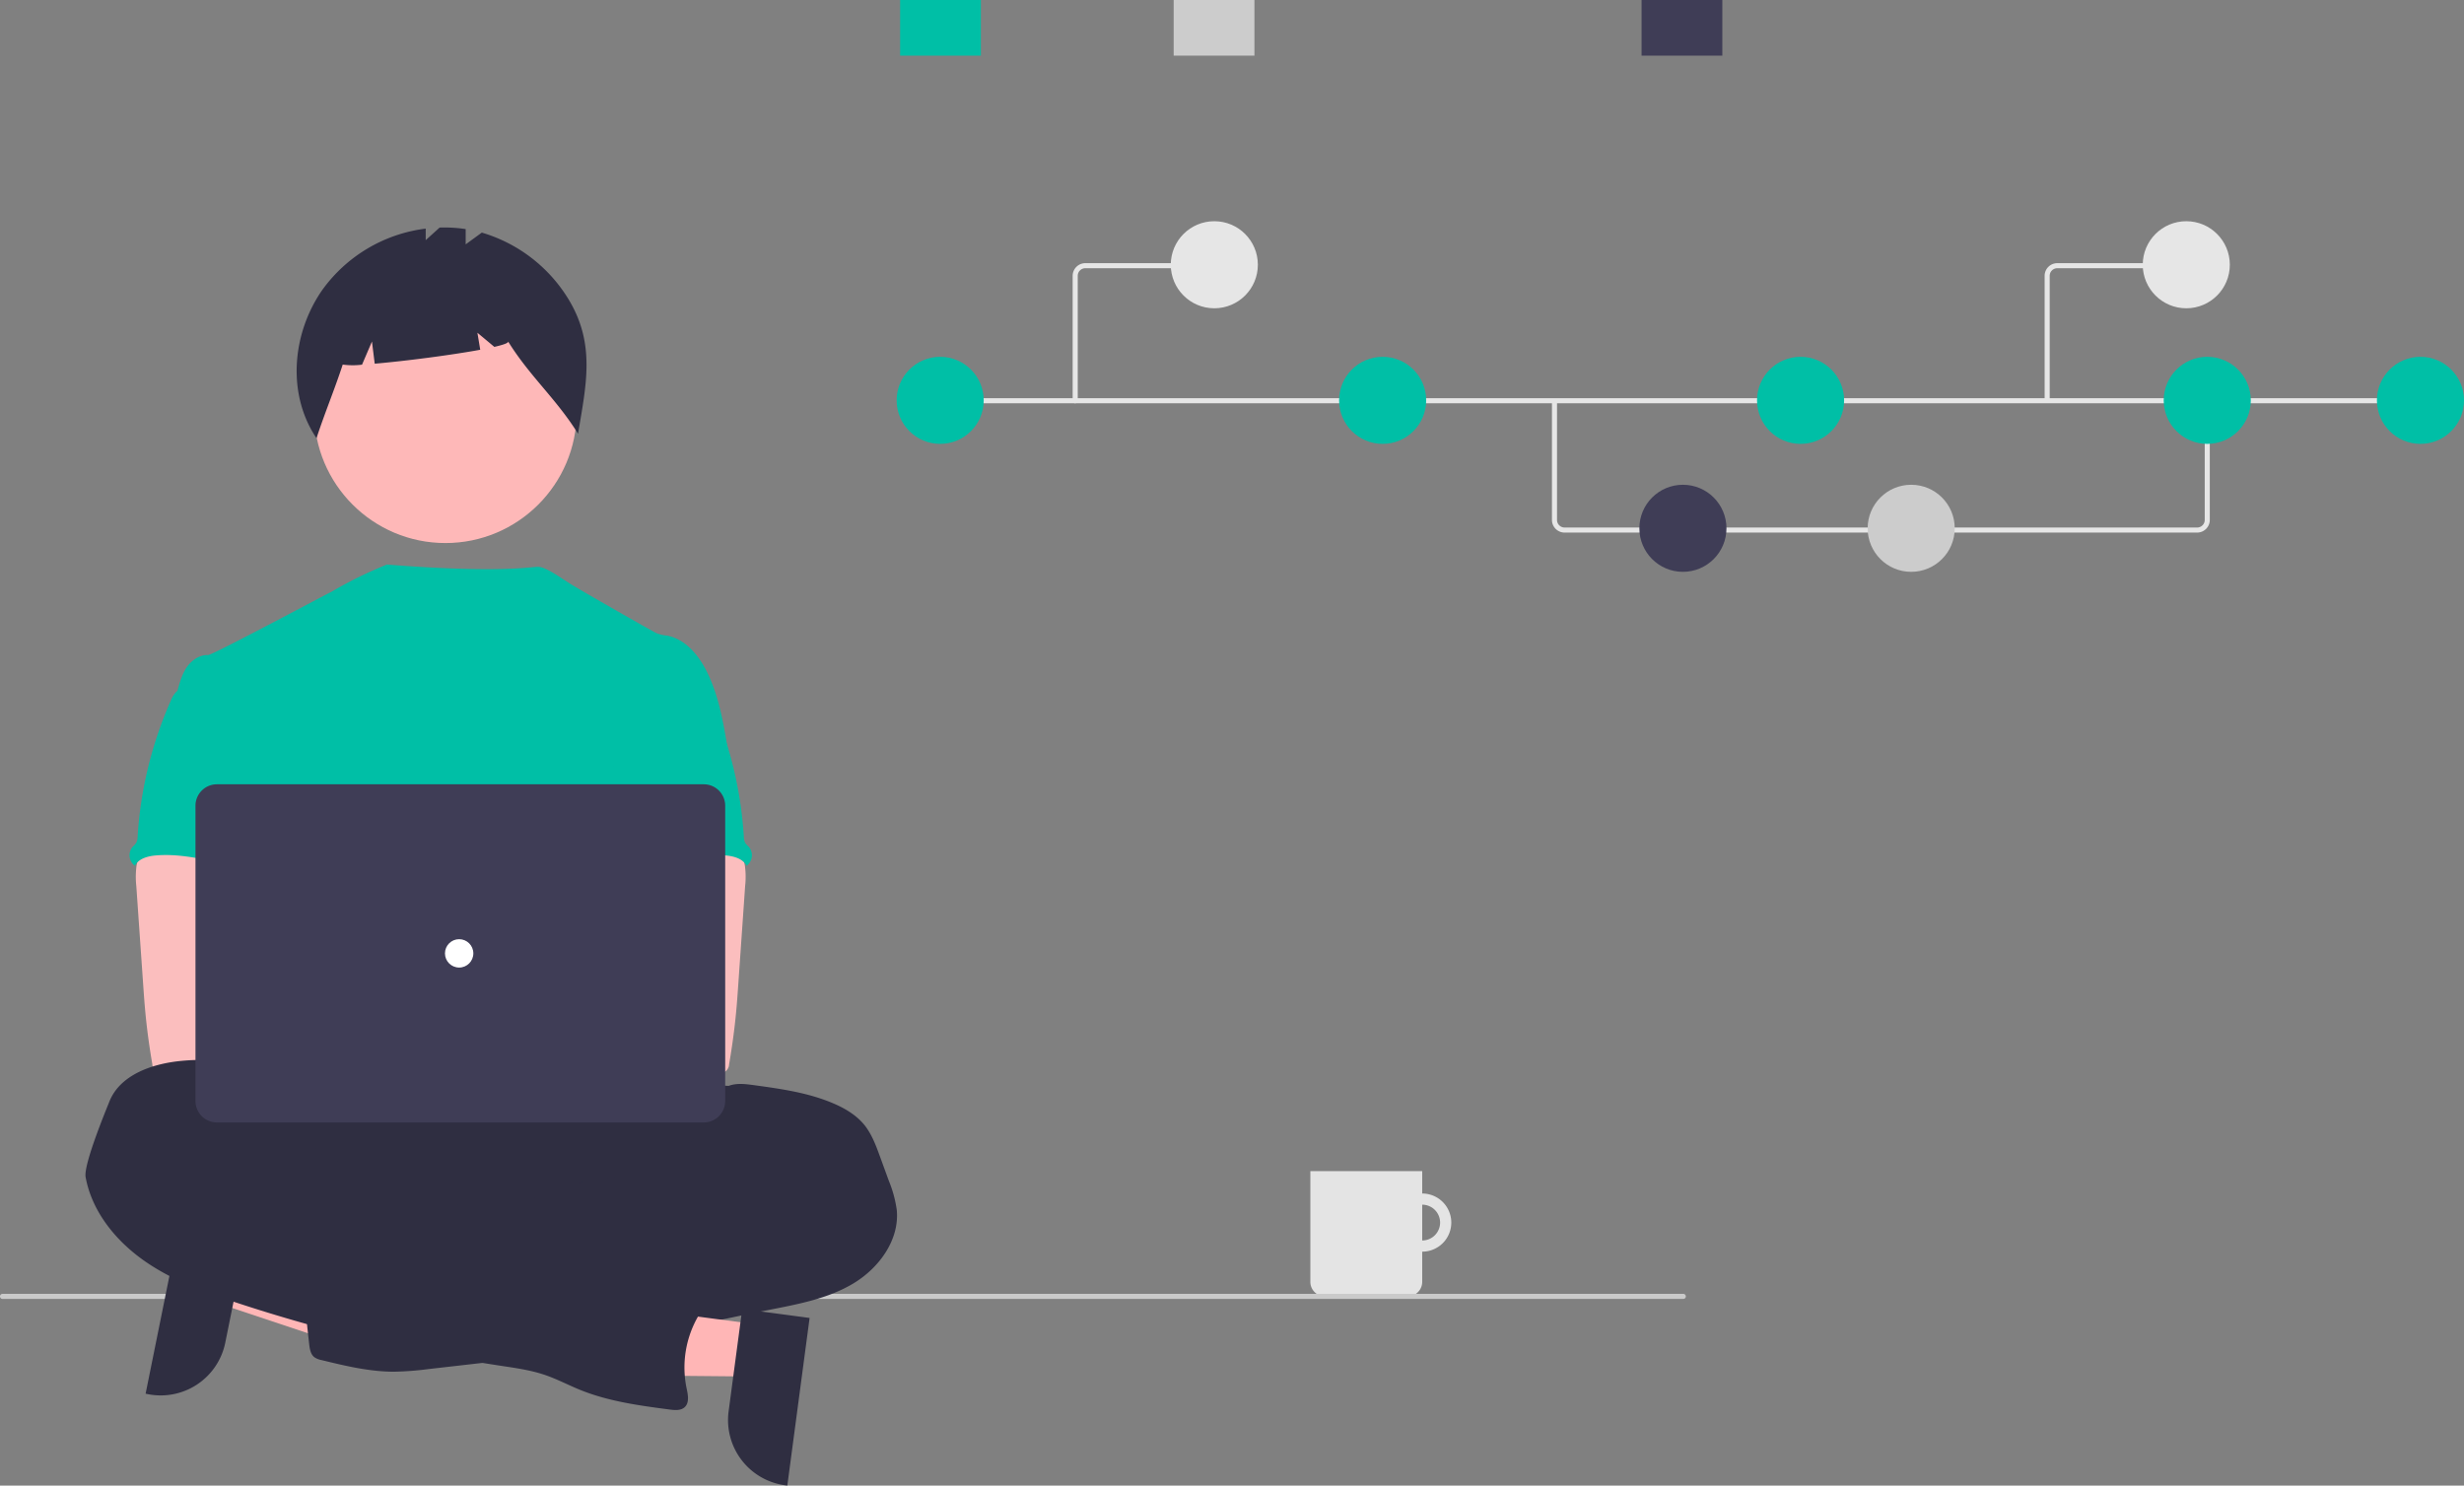 <?xml version="1.0" encoding="UTF-8" standalone="no"?>
<svg
   data-name="Layer 1"
   width="973.461"
   height="587.025"
   viewBox="0 0 973.461 587.025"
   version="1.1"
   id="svg52"
   sodipodi:docname="version_control-dark.svg"
   inkscape:version="1.1.1 (26b7af14f2, 2022-01-19)"
   xmlns:inkscape="http://www.inkscape.org/namespaces/inkscape"
   xmlns:sodipodi="http://sodipodi.sourceforge.net/DTD/sodipodi-0.dtd"
   xmlns="http://www.w3.org/2000/svg"
   xmlns:svg="http://www.w3.org/2000/svg">
  <rect x="0" y="0" width="973.461" height="587.025" fill="#808080" stroke="none"/>
  <defs
     id="defs56" />
  <sodipodi:namedview
     id="namedview54"
     pagecolor="#ffffff"
     bordercolor="#999999"
     borderopacity="1"
     inkscape:pageshadow="0"
     inkscape:pageopacity="0"
     inkscape:pagecheckerboard="0"
     showgrid="false"
     inkscape:zoom="1.2337417"
     inkscape:cx="486.73071"
     inkscape:cy="293.82162"
     inkscape:window-width="1920"
     inkscape:window-height="1052"
     inkscape:window-x="1920"
     inkscape:window-y="28"
     inkscape:window-maximized="1"
     inkscape:current-layer="svg52" />
  <g
     id="f9b32178-6d95-472d-b482-6662972666de"
     data-name="Group 100">
    <path
       id="f4b94a19-cbe0-459a-95a6-6ea3b3d72055-415"
       data-name="Path 1465"
       d="M675.147,628.1a11.49,11.49,0,1,0,11.49,11.49h0A11.49,11.49,0,0,0,675.147,628.1Zm0,18.561a7.071,7.071,0,1,1,7.071-7.071v0A7.071,7.071,0,0,1,675.147,646.661Z"
       transform="translate(-113.269 -156.487)"
       fill="#e4e4e4" />
    <path
       id="abc0e0b3-f22e-4bee-9929-c6879640924e-416"
       data-name="Path 1467"
       d="M630.954,619.261h44.193v43.739a5.757,5.757,0,0,1-5.757,5.757h-32.679a5.757,5.757,0,0,1-5.757-5.757V619.261Z"
       transform="translate(-113.269 -156.487)"
       fill="#e4e4e4" />
  </g>
  <path
     id="e24b6f19-a0a0-4e73-9cfc-bbb7635ad236-417"
     data-name="Path 944"
     d="M778.403,669.758h-664.237a1.006,1.006,0,0,1,0-2h664.237a1.006,1.006,0,0,1,0,2Z"
     transform="translate(-113.269 -156.487)"
     fill="#cacaca" />
  <polygon
     points="89.41 494.381 85.302 514.694 161.695 540.208 167.759 510.228 89.41 494.381"
     fill="#ffb6b6"
     id="polygon6" />
  <path
     d="M210.36,647.029l-8.091,40.003-0.0.002a26.011,26.011,0,0,1-30.65,20.335l-.828-.168,13.248-65.496Z"
     transform="translate(-113.269 -156.487)"
     fill="#2f2e41"
     id="path8" />
  <circle
     id="fd4e5ab9-ffc8-4bbb-9267-3af70c31dae1"
     data-name="Ellipse 276"
     cx="175.979"
     cy="162.713"
     r="51.871"
     fill="#feb8b8" />
  <path
     id="a8c9bbe2-1461-49cf-8211-f8d251166dc5-418"
     data-name="Path 1461"
     d="M337.697,274.45a59.907,59.907,0,0,0-34.081-26.052l-6.368,4.647v-6.034a55.143,55.143,0,0,0-10.3-.6l-5.494,4.971v-4.558a59.335,59.335,0,0,0-40.932,24.347c-11.931,17.2-13.945,41.129-2.21,58.467,3.221-9.9,7.131-19.189,10.353-29.088a29.299,29.299,0,0,0,7.633.037l3.919-9.145,1.095,8.758c12.148-1.058,30.166-3.382,41.682-5.511l-1.12-6.719,6.7,5.583c3.528-.812,5.623-1.549,5.45-2.112,8.565,13.808,19.047,22.627,27.611,36.435C344.888,308.406,348.632,292.217,337.697,274.45Z"
     transform="translate(-113.269 -156.487)"
     fill="#2f2e41" />
  <ellipse
     id="f6be96d1-713f-4c17-812c-ecd79c56fe95"
     data-name="Ellipse 260"
     cx="192.856"
     cy="464.787"
     rx="133.56"
     ry="37.359"
     fill="#2f2e41" />
  <path
     d="M400.808,452.588c-1.784-10.731-3.624-21.668-8.611-31.335-3.278-6.332-8.481-12.366-15.495-13.618a14.99,14.99,0,0,1-4.035-.934c-2.055-.99-29.673-16.756-34.063-19.502-3.769-2.357-9.719-6.722-12.719-6.722-3.018-.066-14.591,2.627-59.76-.904a163.141,163.141,0,0,0-22.01,10.822c-.146-.096-46.882,25.001-48.638,24.935-3.325-.14-6.416,1.989-8.322,4.67-1.906,2.681-2.8,6-3.736,9.209,10.208,22.733,19.548,45.495,29.757,68.228a5.821,5.821,0,0,1,.738,2.8,6.834,6.834,0,0,1-1.27,2.8c-5.006,8.042-4.847,18.157-4.3,27.609.547,9.452,1.224,19.436-3,27.908-1.149,2.326-2.643,4.455-3.736,6.781-2.559,5.268-3.484,22.117-1.989,27.777l187.267,5.365C382.86,587.409,400.808,452.588,400.808,452.588Z"
     transform="translate(-113.269 -156.487)"
     fill="#00bfa6"
     id="path13" />
  <path
     id="eb41f72e-aba6-4a16-bf55-c7027d2f1a4b-419"
     data-name="Path 1421"
     d="M167.233,498.445a33.063,33.063,0,0,0-.112,8.154l2.684,38.546c.252,3.633.5,7.257.841,10.881.644,7.033,1.606,14.01,2.8,20.977a3.736,3.736,0,0,0,3.829,3.633c11.815,2.5,24.022,2.4,36.08,1.719,18.4-1.027,65.474-2.97,68.35-6.706s1.2-9.779-2.55-12.8-65.871-10.386-65.871-10.386c.607-4.81,2.438-9.34,4.175-13.907,3.12-8.1,6.034-16.466,6.09-25.143s-3.213-17.8-10.321-22.771c-5.847-4.081-13.375-4.838-20.5-4.67-5.184.149-14.141-1.093-18.876.934C170.105,488.556,167.933,494.776,167.233,498.445Z"
     transform="translate(-113.269 -156.487)"
     fill="#fbbebe" />
  <path
     id="a363f2f7-2464-40a1-ad01-344825aa0b75-420"
     data-name="Path 1423"
     d="M401.141,585.578c3.11-1.186,6.538-.757,9.872-.308,10.732,1.466,21.622,2.97,31.569,7.257,4.67,2,9.116,4.67,12.273,8.6,2.8,3.54,4.436,7.874,5.987,12.142l3.587,9.826a47.3,47.3,0,0,1,3.129,11.516c1.121,11.759-6.921,22.845-17.036,28.954s-22.023,8.284-33.624,10.563-23.247,4.8-34.8,7.472a140.086,140.086,0,0,1-16.373,3.222c-12.366,1.4-25.292-.663-37.042,3.428-4.67,1.635-9.256,4.063-14.1,5.193a87.745,87.745,0,0,1-9.751,1.485l-22.238,2.54a121.313,121.313,0,0,1-13.636,1.046c-9.713,0-19.268-2.3-28.7-4.6a7.258,7.258,0,0,1-2.8-1.13c-1.494-1.177-1.821-3.26-2.036-5.146q-1.429-12.525-2.5-25.077c-.224-2.718-.392-5.66,1.093-7.948,1.868-2.8,5.511-3.68,8.836-4.222a230.58,230.58,0,0,1,42.665-2.961c5.426-5.426,14.374-5.454,21.482-8.406a63.897,63.897,0,0,0,7.575-4.119,99.001,99.001,0,0,1,41.59-13.141,38.714,38.714,0,0,0,8.509-1.214c5.5-1.709,10.517-6.361,16.167-5.221.7-1.933,1.186-4.521,2.8-5.847.8-.682,1.793-1.139,2.531-1.868,1.56-1.578,1.7-4.063,1.466-6.267s-.757-4.464-.187-6.613a9.141,9.141,0,0,1,1.037-2.307C391.278,587.595,395.509,585.111,401.141,585.578Z"
     transform="translate(-113.269 -156.487)"
     fill="#2f2e41" />
  <path
     id="b53ad979-99f4-4c6e-a0f8-957060c42096-421"
     data-name="Path 1430"
     d="M182.88,429.901a9.667,9.667,0,0,0-2.073,3.316,156.78,156.78,0,0,0-13.169,53.816,5.38,5.38,0,0,1-.607,2.606,11.403,11.403,0,0,1-1.373,1.485,5.156,5.156,0,0,0,.617,7.266q.127.107.261.206c1.541-2.9,5.23-3.848,8.509-4.1,15.7-1.242,31.036,6.062,46.783,5.511-1.111-3.839-2.709-7.528-3.615-11.413-4.007-17.251,5.987-36.033-.14-52.649-1.224-3.325-3.269-6.594-6.491-8.051a17.291,17.291,0,0,0-4.156-1.1c-3.979-.719-11.9-3.792-15.747-2.559-1.42.458-1.98,1.793-3.157,2.6C186.734,427.977,184.362,428.397,182.88,429.901Z"
     transform="translate(-113.269 -156.487)"
     fill="#00bfa6" />
  <path
     id="a1197c30-bfd4-4098-bcf9-2468e7a33bf1-422"
     data-name="Path 1421"
     d="M400.921,486.906c-4.735-2.027-13.692-.785-18.876-.934-7.125-.168-14.653.589-20.5,4.67-7.108,4.971-10.377,14.094-10.321,22.771s2.97,17.043,6.09,25.143c1.737,4.567,3.568,9.097,4.175,13.907,0,0-62.121,7.365-65.871,10.386s-5.426,9.064-2.55,12.8,92.615,7.487,104.43,4.987a3.736,3.736,0,0,0,3.829-3.633c1.194-6.967,2.156-13.944,2.8-20.977.341-3.624.589-7.248.841-10.881l2.684-38.546a33.064,33.064,0,0,0-.112-8.154C406.84,494.776,404.668,488.556,400.921,486.906Z"
     transform="translate(-113.269 -156.487)"
     fill="#fbbebe" />
  <path
     id="ebe46053-6aac-4aa7-8615-21a6fa79538d-423"
     data-name="Path 1430"
     d="M386.251,426.835c-1.177-.807-1.737-2.142-3.157-2.6-3.847-1.233-11.768,1.84-15.747,2.559a17.291,17.291,0,0,0-4.156,1.1c-3.222,1.457-5.267,4.726-6.491,8.051-6.127,16.616,3.867,35.398-.14,52.649-.906,3.885-2.504,7.574-3.615,11.413,15.747.551,31.083-6.753,46.783-5.511,3.279.252,6.968,1.2,8.509,4.1q.134-.099.261-.206a5.156,5.156,0,0,0,.617-7.266,11.401,11.401,0,0,1-1.373-1.485,5.38,5.38,0,0,1-.607-2.606,156.78,156.78,0,0,0-13.169-53.816,9.667,9.667,0,0,0-2.073-3.316C390.411,428.397,388.039,427.977,386.251,426.835Z"
     transform="translate(-113.269 -156.487)"
     fill="#00bfa6" />
  <polygon
     points="299.243 523.378 296.513 543.921 215.975 543.166 220.005 512.846 299.243 523.378"
     fill="#ffb6b6"
     id="polygon20" />
  <path
     d="M433.122,677.272l-8.804,66.24-.838-.111a26.011,26.011,0,0,1-22.356-29.208l0-.002,5.377-40.457Z"
     transform="translate(-113.269 -156.487)"
     fill="#2f2e41"
     id="path22" />
  <path
     id="a0b0f7ea-4ed9-4447-aa64-e2335b2c3196-424"
     data-name="Path 1427"
     d="M223.039,595.974c0,.934-1.466,0-1.6-1-1.027-7.556-7.024-13.786-14.01-16.812s-14.944-3.185-22.509-2.466c-11.441,1.083-24.284,5.464-28.468,16.158-.99,2.5-10.264,24.76-9.359,29.766,2.438,13.356,11.572,24.779,22.64,32.69s24,12.637,36.9,16.9a639.949,639.949,0,0,0,104.607,24.984c5.753.869,11.563,1.672,17.073,3.521,4.931,1.653,9.545,4.128,14.365,6.071,11.208,4.5,23.266,6.108,35.211,7.687,2.036.262,4.371.448,5.875-.934,1.943-1.8,1.3-4.941.747-7.528a40.488,40.488,0,0,1,4.773-28.729c2-3.362,4.6-6.809,4.222-10.7-.448-4.539-4.969-7.752-9.471-8.481s-9.078.346-13.6.934a7.285,7.285,0,0,1-4.623-.458,9.235,9.235,0,0,1-1.812-1.606,20.482,20.482,0,0,0-23.854-3.334c-1.672.934-4.2-1.149-5.94-1.933l-19.642-8.892c-22.565-10.208-45.242-20.464-69.115-26.927a14.514,14.514,0,0,1-5.324-2.214c-1.186-.934-2.036-2.2-3.129-3.241-2.382-2.251-5.7-3.148-8.555-4.745S222.385,599.177,223.039,595.974Z"
     transform="translate(-113.269 -156.487)"
     fill="#2f2e41" />
  <circle
     cx="160.617"
     cy="411.99"
     r="14"
     fill="#fbbebe"
     id="circle25" />
  <circle
     cx="191.617"
     cy="411.99"
     r="14"
     fill="#fbbebe"
     id="circle27" />
  <path
     d="M391.305,600.024H198.966a8.48,8.48,0,0,1-8.47-8.47V474.868a8.48,8.48,0,0,1,8.47-8.47H391.305a8.48,8.48,0,0,1,8.47,8.47V591.555A8.48,8.48,0,0,1,391.305,600.024Z"
     transform="translate(-113.269 -156.487)"
     fill="#3f3d56"
     id="path29" />
  <circle
     id="e793da3b-cee2-4a15-ae11-6dab45a6c728"
     data-name="Ellipse 263"
     cx="181.399"
     cy="376.724"
     r="5.604"
     fill="#fff" />
  <path
     d="M981.299,366.94H731.406a5.006,5.006,0,0,1-5-5V314.84h2v47.1a3.003,3.003,0,0,0,3,3H981.299a3.003,3.003,0,0,0,3-3V314.51h2v47.429A5.006,5.006,0,0,1,981.299,366.94Z"
     transform="translate(-113.269 -156.487)"
     fill="#3f3d56"
     id="path32"
     style="fill:#e6e6e6;fill-opacity:1" />
  <rect
     x="371.397"
     y="157.352"
     width="587.22"
     height="2"
     fill="#3f3d56"
     id="rect34"
     style="fill:#e6e6e6;fill-opacity:1" />
  <circle
     id="a67a4451-c7cc-402c-b29d-5a705f3c9418"
     data-name="Ellipse 264"
     cx="371.439"
     cy="158.196"
     r="17.202"
     fill="#00bfa6" />
  <circle
     id="abdb3fbf-f68e-433e-a33f-153626b38c76"
     data-name="Ellipse 266"
     cx="546.244"
     cy="158.196"
     r="17.202"
     fill="#00bfa6" />
  <circle
     id="ac293633-0933-4e21-a8aa-bc27ca4fbccc"
     data-name="Ellipse 268"
     cx="664.876"
     cy="208.757"
     r="17.202"
     fill="#3f3d56" />
  <circle
     id="a0cd768d-b738-4d4b-9ab3-78ab535c7573"
     data-name="Ellipse 269"
     cx="755.063"
     cy="208.757"
     r="17.202"
     fill="#ccc" />
  <circle
     id="b9eb3d2e-31e0-4fe2-be5c-79abb86bc227"
     data-name="Ellipse 270"
     cx="711.36"
     cy="158.196"
     r="17.202"
     fill="#00bfa6" />
  <circle
     id="aa04baac-fce0-420a-b86a-4a97f3079928"
     data-name="Ellipse 271"
     cx="956.259"
     cy="158.196"
     r="17.202"
     fill="#00bfa6" />
  <circle
     id="e92cf92c-058e-415c-ba96-766a57ee18d9"
     data-name="Ellipse 272"
     cx="872.029"
     cy="158.196"
     r="17.202"
     fill="#00bfa6" />
  <rect
     id="ac5bf8cc-574d-4509-9338-881c836fd832"
     data-name="Rectangle 207"
     x="648.539"
     width="31.906"
     height="21.99"
     fill="#3f3d56" />
  <rect
     id="ad5a043d-52f1-4931-b771-e4991ef7f7f7"
     data-name="Rectangle 208"
     x="355.612"
     width="31.906"
     height="21.99"
     fill="#00bfa6" />
  <rect
     id="e5d95e83-bdd9-4322-95a9-5a9c4b449a8f"
     data-name="Rectangle 209"
     x="463.685"
     width="31.906"
     height="21.99"
     fill="#ccc" />
  <path
     d="M538.051,315.84a1,1,0,0,1-1-1V265.477a5.006,5.006,0,0,1,5-5h48.675a1,1,0,0,1,0,2h-48.675a3.003,3.003,0,0,0-3,3v49.362A1,1,0,0,1,538.051,315.84Z"
     transform="translate(-113.269 -156.487)"
     fill="#3f3d56"
     id="path46"
     style="fill:#e6e6e6;fill-opacity:1" />
  <circle
     id="b0a7c1c1-8f27-441f-a84a-e44462cc473e"
     data-name="Ellipse 265"
     cx="479.744"
     cy="104.616"
     r="17.202"
     fill="#e6e6e6" />
  <path
     d="M923.051,314.84h-2V265.477a5.006,5.006,0,0,1,5-5h48.675v2h-48.675a3.003,3.003,0,0,0-3,3Z"
     transform="translate(-113.269 -156.487)"
     fill="#3f3d56"
     id="path49"
     style="fill:#e6e6e6;fill-opacity:1" />
  <circle
     id="b3140cf1-cdb8-48ff-81af-ce41ed4f5739"
     data-name="Ellipse 265"
     cx="863.744"
     cy="104.616"
     r="17.202"
     fill="#e6e6e6" />
</svg>
